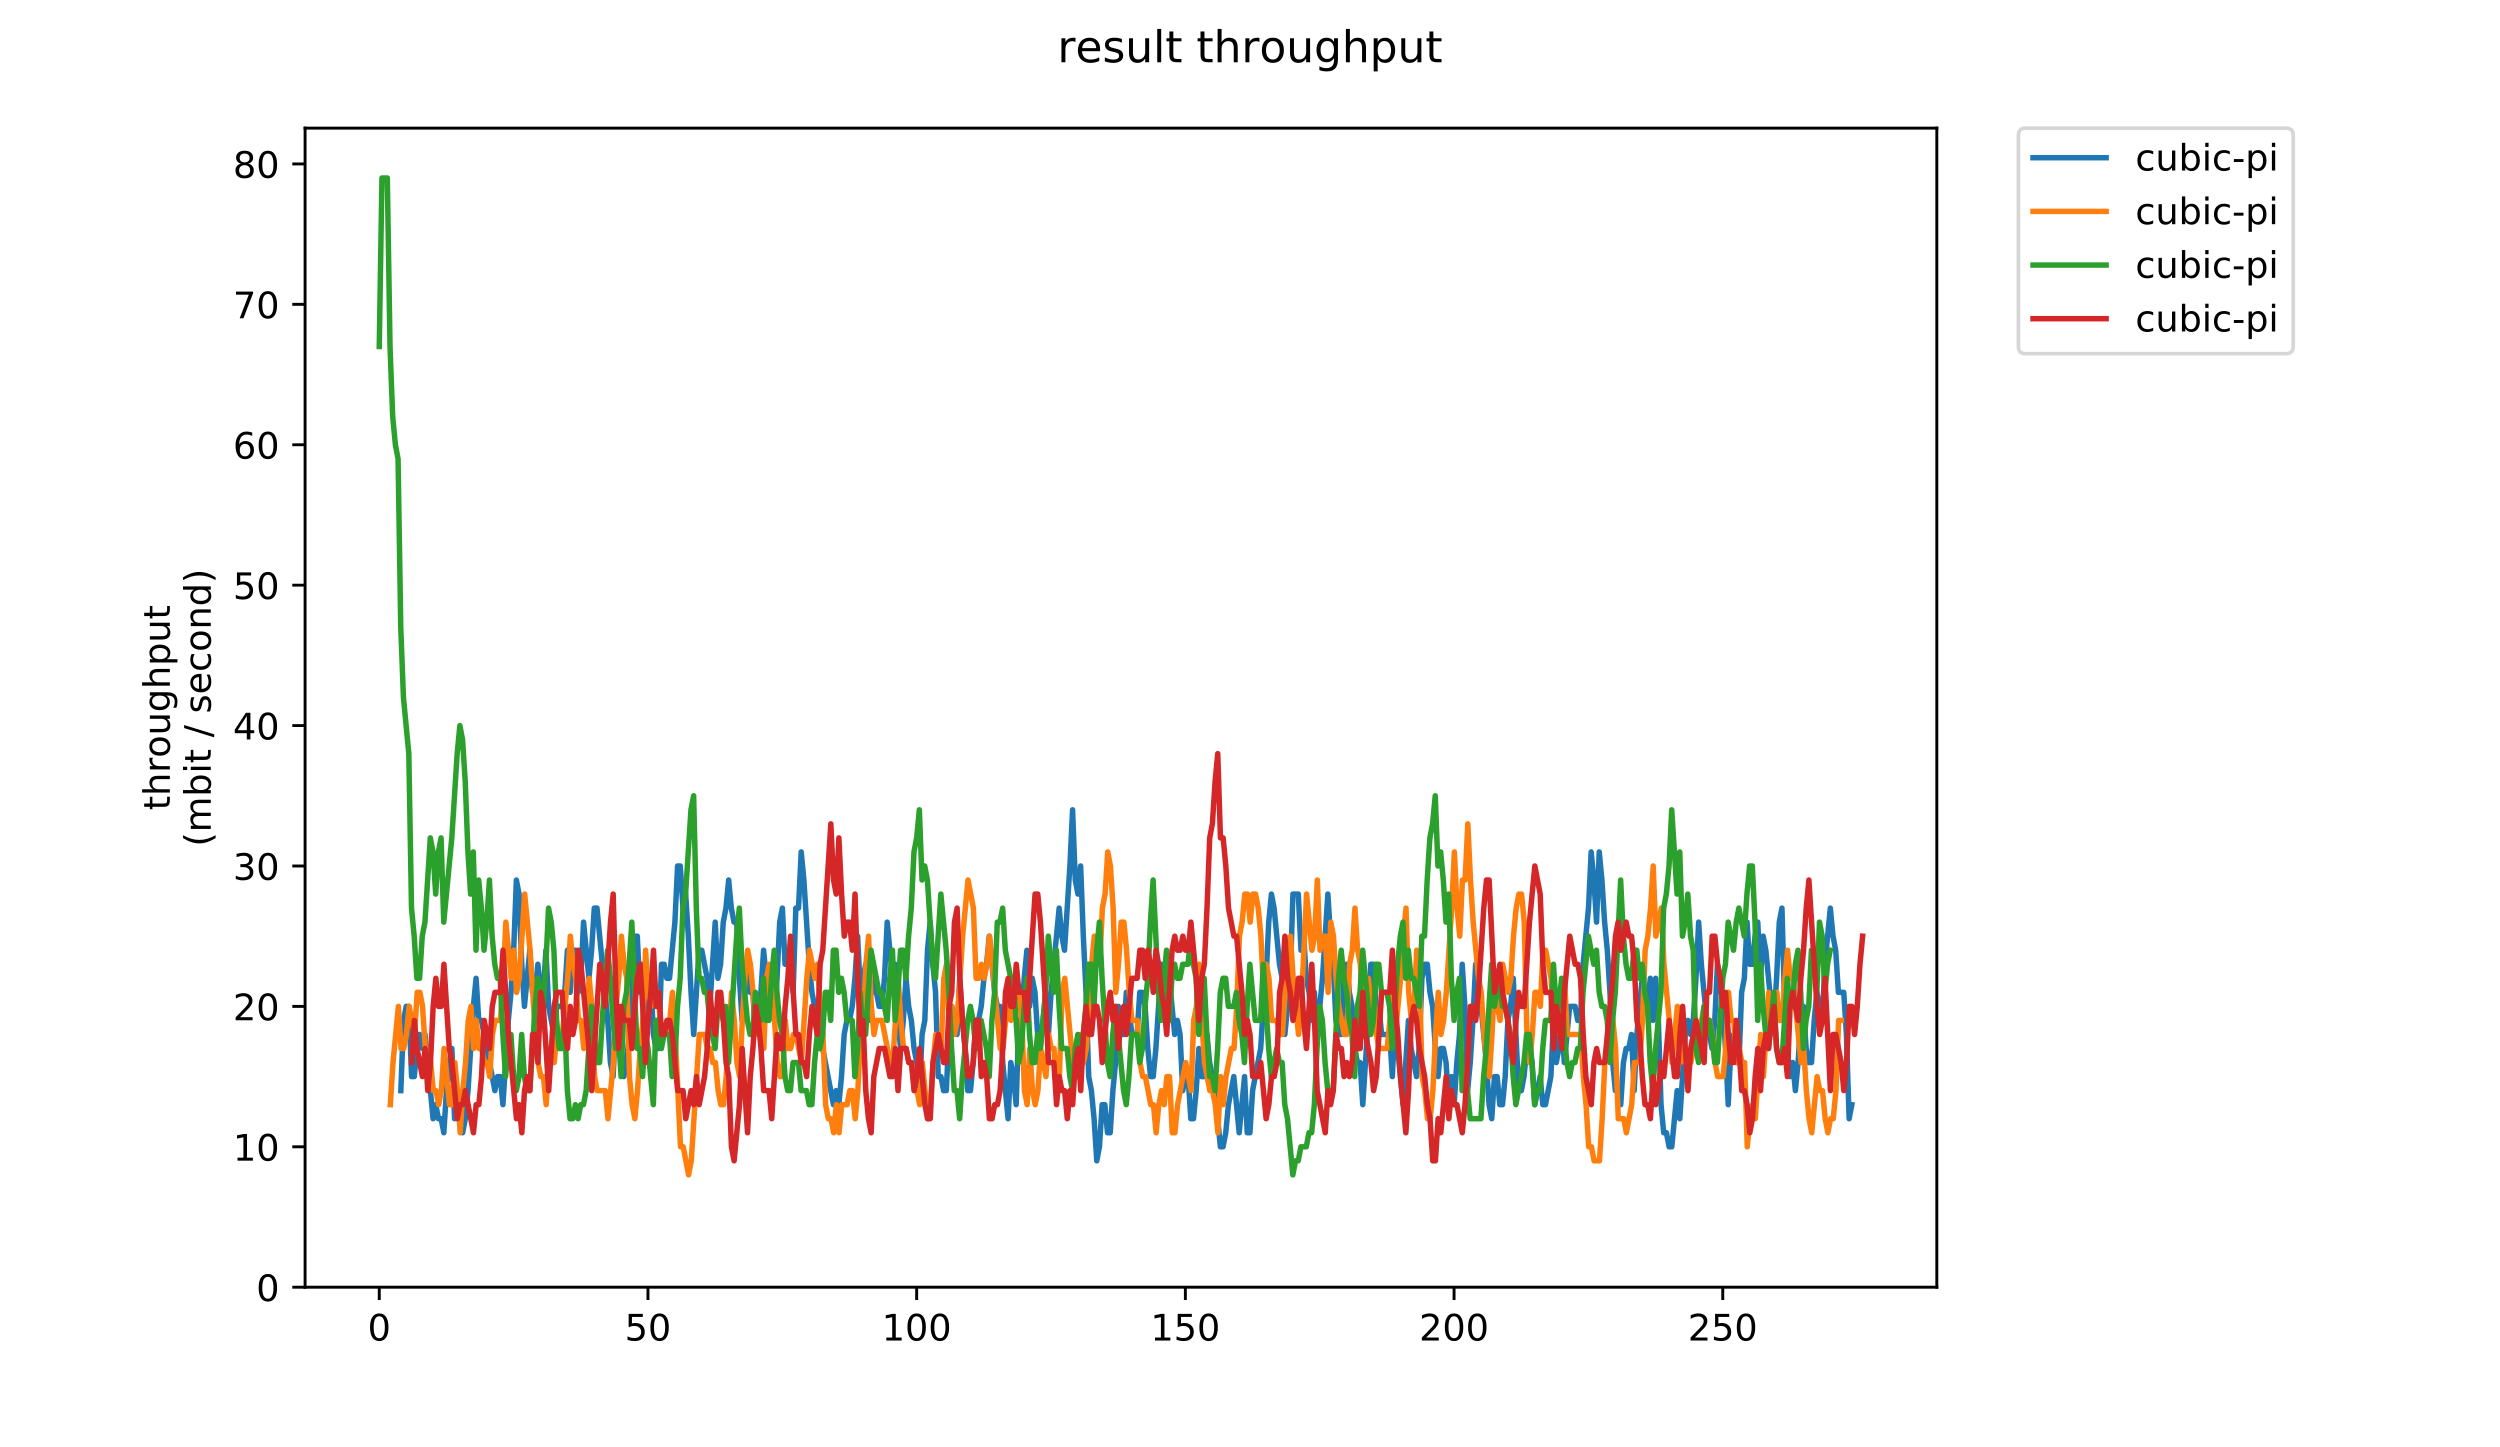 <?xml version="1.0" encoding="utf-8" standalone="no"?>
<!DOCTYPE svg PUBLIC "-//W3C//DTD SVG 1.1//EN"
  "http://www.w3.org/Graphics/SVG/1.1/DTD/svg11.dtd">
<!-- Created with matplotlib (https://matplotlib.org/) -->
<svg height="396pt" version="1.1" viewBox="0 0 684 396" width="684pt" xmlns="http://www.w3.org/2000/svg" xmlns:xlink="http://www.w3.org/1999/xlink">
 <defs>
  <style type="text/css">
*{stroke-linecap:butt;stroke-linejoin:round;}
  </style>
 </defs>
 <g id="figure_1">
  <g id="patch_1">
   <path d="M 0 396 
L 684 396 
L 684 0 
L 0 0 
z
" style="fill:#ffffff;"/>
  </g>
  <g id="axes_1">
   <g id="patch_2">
    <path d="M 83.472 352.174 
L 529.913 352.174 
L 529.913 35.062 
L 83.472 35.062 
z
" style="fill:#ffffff;"/>
   </g>
   <g id="matplotlib.axis_1">
    <g id="xtick_1">
     <g id="line2d_1">
      <defs>
       <path d="M 0 0 
L 0 3.5 
" id="m150540567f" style="stroke:#000000;stroke-width:0.8;"/>
      </defs>
      <g>
       <use style="stroke:#000000;stroke-width:0.8;" x="103.765" xlink:href="#m150540567f" y="352.174"/>
      </g>
     </g>
     <g id="text_1">
      <!-- 0 -->
      <defs>
       <path d="M 31.781 66.406 
Q 24.172 66.406 20.328 58.906 
Q 16.5 51.422 16.5 36.375 
Q 16.5 21.391 20.328 13.891 
Q 24.172 6.391 31.781 6.391 
Q 39.453 6.391 43.281 13.891 
Q 47.125 21.391 47.125 36.375 
Q 47.125 51.422 43.281 58.906 
Q 39.453 66.406 31.781 66.406 
z
M 31.781 74.219 
Q 44.047 74.219 50.516 64.516 
Q 56.984 54.828 56.984 36.375 
Q 56.984 17.969 50.516 8.266 
Q 44.047 -1.422 31.781 -1.422 
Q 19.531 -1.422 13.062 8.266 
Q 6.594 17.969 6.594 36.375 
Q 6.594 54.828 13.062 64.516 
Q 19.531 74.219 31.781 74.219 
z
" id="DejaVuSans-48"/>
      </defs>
      <g transform="translate(100.584 366.773)scale(0.1 -0.1)">
       <use xlink:href="#DejaVuSans-48"/>
      </g>
     </g>
    </g>
    <g id="xtick_2">
     <g id="line2d_2">
      <g>
       <use style="stroke:#000000;stroke-width:0.8;" x="177.282" xlink:href="#m150540567f" y="352.174"/>
      </g>
     </g>
     <g id="text_2">
      <!-- 50 -->
      <defs>
       <path d="M 10.797 72.906 
L 49.516 72.906 
L 49.516 64.594 
L 19.828 64.594 
L 19.828 46.734 
Q 21.969 47.469 24.109 47.828 
Q 26.266 48.188 28.422 48.188 
Q 40.625 48.188 47.75 41.5 
Q 54.891 34.812 54.891 23.391 
Q 54.891 11.625 47.562 5.094 
Q 40.234 -1.422 26.906 -1.422 
Q 22.312 -1.422 17.547 -0.641 
Q 12.797 0.141 7.719 1.703 
L 7.719 11.625 
Q 12.109 9.234 16.797 8.062 
Q 21.484 6.891 26.703 6.891 
Q 35.156 6.891 40.078 11.328 
Q 45.016 15.766 45.016 23.391 
Q 45.016 31 40.078 35.438 
Q 35.156 39.891 26.703 39.891 
Q 22.75 39.891 18.812 39.016 
Q 14.891 38.141 10.797 36.281 
z
" id="DejaVuSans-53"/>
      </defs>
      <g transform="translate(170.919 366.773)scale(0.1 -0.1)">
       <use xlink:href="#DejaVuSans-53"/>
       <use x="63.623" xlink:href="#DejaVuSans-48"/>
      </g>
     </g>
    </g>
    <g id="xtick_3">
     <g id="line2d_3">
      <g>
       <use style="stroke:#000000;stroke-width:0.8;" x="250.798" xlink:href="#m150540567f" y="352.174"/>
      </g>
     </g>
     <g id="text_3">
      <!-- 100 -->
      <defs>
       <path d="M 12.406 8.297 
L 28.516 8.297 
L 28.516 63.922 
L 10.984 60.406 
L 10.984 69.391 
L 28.422 72.906 
L 38.281 72.906 
L 38.281 8.297 
L 54.391 8.297 
L 54.391 0 
L 12.406 0 
z
" id="DejaVuSans-49"/>
      </defs>
      <g transform="translate(241.254 366.773)scale(0.1 -0.1)">
       <use xlink:href="#DejaVuSans-49"/>
       <use x="63.623" xlink:href="#DejaVuSans-48"/>
       <use x="127.246" xlink:href="#DejaVuSans-48"/>
      </g>
     </g>
    </g>
    <g id="xtick_4">
     <g id="line2d_4">
      <g>
       <use style="stroke:#000000;stroke-width:0.8;" x="324.315" xlink:href="#m150540567f" y="352.174"/>
      </g>
     </g>
     <g id="text_4">
      <!-- 150 -->
      <g transform="translate(314.771 366.773)scale(0.1 -0.1)">
       <use xlink:href="#DejaVuSans-49"/>
       <use x="63.623" xlink:href="#DejaVuSans-53"/>
       <use x="127.246" xlink:href="#DejaVuSans-48"/>
      </g>
     </g>
    </g>
    <g id="xtick_5">
     <g id="line2d_5">
      <g>
       <use style="stroke:#000000;stroke-width:0.8;" x="397.831" xlink:href="#m150540567f" y="352.174"/>
      </g>
     </g>
     <g id="text_5">
      <!-- 200 -->
      <defs>
       <path d="M 19.188 8.297 
L 53.609 8.297 
L 53.609 0 
L 7.328 0 
L 7.328 8.297 
Q 12.938 14.109 22.625 23.891 
Q 32.328 33.688 34.812 36.531 
Q 39.547 41.844 41.422 45.531 
Q 43.312 49.219 43.312 52.781 
Q 43.312 58.594 39.234 62.25 
Q 35.156 65.922 28.609 65.922 
Q 23.969 65.922 18.812 64.312 
Q 13.672 62.703 7.812 59.422 
L 7.812 69.391 
Q 13.766 71.781 18.938 73 
Q 24.125 74.219 28.422 74.219 
Q 39.75 74.219 46.484 68.547 
Q 53.219 62.891 53.219 53.422 
Q 53.219 48.922 51.531 44.891 
Q 49.859 40.875 45.406 35.406 
Q 44.188 33.984 37.641 27.219 
Q 31.109 20.453 19.188 8.297 
z
" id="DejaVuSans-50"/>
      </defs>
      <g transform="translate(388.287 366.773)scale(0.1 -0.1)">
       <use xlink:href="#DejaVuSans-50"/>
       <use x="63.623" xlink:href="#DejaVuSans-48"/>
       <use x="127.246" xlink:href="#DejaVuSans-48"/>
      </g>
     </g>
    </g>
    <g id="xtick_6">
     <g id="line2d_6">
      <g>
       <use style="stroke:#000000;stroke-width:0.8;" x="471.348" xlink:href="#m150540567f" y="352.174"/>
      </g>
     </g>
     <g id="text_6">
      <!-- 250 -->
      <g transform="translate(461.804 366.773)scale(0.1 -0.1)">
       <use xlink:href="#DejaVuSans-50"/>
       <use x="63.623" xlink:href="#DejaVuSans-53"/>
       <use x="127.246" xlink:href="#DejaVuSans-48"/>
      </g>
     </g>
    </g>
   </g>
   <g id="matplotlib.axis_2">
    <g id="ytick_1">
     <g id="line2d_7">
      <defs>
       <path d="M 0 0 
L -3.5 0 
" id="m6a3c7c322e" style="stroke:#000000;stroke-width:0.8;"/>
      </defs>
      <g>
       <use style="stroke:#000000;stroke-width:0.8;" x="83.472" xlink:href="#m6a3c7c322e" y="352.174"/>
      </g>
     </g>
     <g id="text_7">
      <!-- 0 -->
      <g transform="translate(70.11 355.973)scale(0.1 -0.1)">
       <use xlink:href="#DejaVuSans-48"/>
      </g>
     </g>
    </g>
    <g id="ytick_2">
     <g id="line2d_8">
      <g>
       <use style="stroke:#000000;stroke-width:0.8;" x="83.472" xlink:href="#m6a3c7c322e" y="313.76"/>
      </g>
     </g>
     <g id="text_8">
      <!-- 10 -->
      <g transform="translate(63.747 317.559)scale(0.1 -0.1)">
       <use xlink:href="#DejaVuSans-49"/>
       <use x="63.623" xlink:href="#DejaVuSans-48"/>
      </g>
     </g>
    </g>
    <g id="ytick_3">
     <g id="line2d_9">
      <g>
       <use style="stroke:#000000;stroke-width:0.8;" x="83.472" xlink:href="#m6a3c7c322e" y="275.345"/>
      </g>
     </g>
     <g id="text_9">
      <!-- 20 -->
      <g transform="translate(63.747 279.144)scale(0.1 -0.1)">
       <use xlink:href="#DejaVuSans-50"/>
       <use x="63.623" xlink:href="#DejaVuSans-48"/>
      </g>
     </g>
    </g>
    <g id="ytick_4">
     <g id="line2d_10">
      <g>
       <use style="stroke:#000000;stroke-width:0.8;" x="83.472" xlink:href="#m6a3c7c322e" y="236.931"/>
      </g>
     </g>
     <g id="text_10">
      <!-- 30 -->
      <defs>
       <path d="M 40.578 39.312 
Q 47.656 37.797 51.625 33 
Q 55.609 28.219 55.609 21.188 
Q 55.609 10.406 48.188 4.484 
Q 40.766 -1.422 27.094 -1.422 
Q 22.516 -1.422 17.656 -0.516 
Q 12.797 0.391 7.625 2.203 
L 7.625 11.719 
Q 11.719 9.328 16.594 8.109 
Q 21.484 6.891 26.812 6.891 
Q 36.078 6.891 40.938 10.547 
Q 45.797 14.203 45.797 21.188 
Q 45.797 27.641 41.281 31.266 
Q 36.766 34.906 28.719 34.906 
L 20.219 34.906 
L 20.219 43.016 
L 29.109 43.016 
Q 36.375 43.016 40.234 45.922 
Q 44.094 48.828 44.094 54.297 
Q 44.094 59.906 40.109 62.906 
Q 36.141 65.922 28.719 65.922 
Q 24.656 65.922 20.016 65.031 
Q 15.375 64.156 9.812 62.312 
L 9.812 71.094 
Q 15.438 72.656 20.344 73.438 
Q 25.25 74.219 29.594 74.219 
Q 40.828 74.219 47.359 69.109 
Q 53.906 64.016 53.906 55.328 
Q 53.906 49.266 50.438 45.094 
Q 46.969 40.922 40.578 39.312 
z
" id="DejaVuSans-51"/>
      </defs>
      <g transform="translate(63.747 240.73)scale(0.1 -0.1)">
       <use xlink:href="#DejaVuSans-51"/>
       <use x="63.623" xlink:href="#DejaVuSans-48"/>
      </g>
     </g>
    </g>
    <g id="ytick_5">
     <g id="line2d_11">
      <g>
       <use style="stroke:#000000;stroke-width:0.8;" x="83.472" xlink:href="#m6a3c7c322e" y="198.516"/>
      </g>
     </g>
     <g id="text_11">
      <!-- 40 -->
      <defs>
       <path d="M 37.797 64.312 
L 12.891 25.391 
L 37.797 25.391 
z
M 35.203 72.906 
L 47.609 72.906 
L 47.609 25.391 
L 58.016 25.391 
L 58.016 17.188 
L 47.609 17.188 
L 47.609 0 
L 37.797 0 
L 37.797 17.188 
L 4.891 17.188 
L 4.891 26.703 
z
" id="DejaVuSans-52"/>
      </defs>
      <g transform="translate(63.747 202.315)scale(0.1 -0.1)">
       <use xlink:href="#DejaVuSans-52"/>
       <use x="63.623" xlink:href="#DejaVuSans-48"/>
      </g>
     </g>
    </g>
    <g id="ytick_6">
     <g id="line2d_12">
      <g>
       <use style="stroke:#000000;stroke-width:0.8;" x="83.472" xlink:href="#m6a3c7c322e" y="160.102"/>
      </g>
     </g>
     <g id="text_12">
      <!-- 50 -->
      <g transform="translate(63.747 163.901)scale(0.1 -0.1)">
       <use xlink:href="#DejaVuSans-53"/>
       <use x="63.623" xlink:href="#DejaVuSans-48"/>
      </g>
     </g>
    </g>
    <g id="ytick_7">
     <g id="line2d_13">
      <g>
       <use style="stroke:#000000;stroke-width:0.8;" x="83.472" xlink:href="#m6a3c7c322e" y="121.687"/>
      </g>
     </g>
     <g id="text_13">
      <!-- 60 -->
      <defs>
       <path d="M 33.016 40.375 
Q 26.375 40.375 22.484 35.828 
Q 18.609 31.297 18.609 23.391 
Q 18.609 15.531 22.484 10.953 
Q 26.375 6.391 33.016 6.391 
Q 39.656 6.391 43.531 10.953 
Q 47.406 15.531 47.406 23.391 
Q 47.406 31.297 43.531 35.828 
Q 39.656 40.375 33.016 40.375 
z
M 52.594 71.297 
L 52.594 62.312 
Q 48.875 64.062 45.094 64.984 
Q 41.312 65.922 37.594 65.922 
Q 27.828 65.922 22.672 59.328 
Q 17.531 52.734 16.797 39.406 
Q 19.672 43.656 24.016 45.922 
Q 28.375 48.188 33.594 48.188 
Q 44.578 48.188 50.953 41.516 
Q 57.328 34.859 57.328 23.391 
Q 57.328 12.156 50.688 5.359 
Q 44.047 -1.422 33.016 -1.422 
Q 20.359 -1.422 13.672 8.266 
Q 6.984 17.969 6.984 36.375 
Q 6.984 53.656 15.188 63.938 
Q 23.391 74.219 37.203 74.219 
Q 40.922 74.219 44.703 73.484 
Q 48.484 72.75 52.594 71.297 
z
" id="DejaVuSans-54"/>
      </defs>
      <g transform="translate(63.747 125.486)scale(0.1 -0.1)">
       <use xlink:href="#DejaVuSans-54"/>
       <use x="63.623" xlink:href="#DejaVuSans-48"/>
      </g>
     </g>
    </g>
    <g id="ytick_8">
     <g id="line2d_14">
      <g>
       <use style="stroke:#000000;stroke-width:0.8;" x="83.472" xlink:href="#m6a3c7c322e" y="83.273"/>
      </g>
     </g>
     <g id="text_14">
      <!-- 70 -->
      <defs>
       <path d="M 8.203 72.906 
L 55.078 72.906 
L 55.078 68.703 
L 28.609 0 
L 18.312 0 
L 43.219 64.594 
L 8.203 64.594 
z
" id="DejaVuSans-55"/>
      </defs>
      <g transform="translate(63.747 87.072)scale(0.1 -0.1)">
       <use xlink:href="#DejaVuSans-55"/>
       <use x="63.623" xlink:href="#DejaVuSans-48"/>
      </g>
     </g>
    </g>
    <g id="ytick_9">
     <g id="line2d_15">
      <g>
       <use style="stroke:#000000;stroke-width:0.8;" x="83.472" xlink:href="#m6a3c7c322e" y="44.858"/>
      </g>
     </g>
     <g id="text_15">
      <!-- 80 -->
      <defs>
       <path d="M 31.781 34.625 
Q 24.75 34.625 20.719 30.859 
Q 16.703 27.094 16.703 20.516 
Q 16.703 13.922 20.719 10.156 
Q 24.75 6.391 31.781 6.391 
Q 38.812 6.391 42.859 10.172 
Q 46.922 13.969 46.922 20.516 
Q 46.922 27.094 42.891 30.859 
Q 38.875 34.625 31.781 34.625 
z
M 21.922 38.812 
Q 15.578 40.375 12.031 44.719 
Q 8.5 49.078 8.5 55.328 
Q 8.5 64.062 14.719 69.141 
Q 20.953 74.219 31.781 74.219 
Q 42.672 74.219 48.875 69.141 
Q 55.078 64.062 55.078 55.328 
Q 55.078 49.078 51.531 44.719 
Q 48 40.375 41.703 38.812 
Q 48.828 37.156 52.797 32.312 
Q 56.781 27.484 56.781 20.516 
Q 56.781 9.906 50.312 4.234 
Q 43.844 -1.422 31.781 -1.422 
Q 19.734 -1.422 13.25 4.234 
Q 6.781 9.906 6.781 20.516 
Q 6.781 27.484 10.781 32.312 
Q 14.797 37.156 21.922 38.812 
z
M 18.312 54.391 
Q 18.312 48.734 21.844 45.562 
Q 25.391 42.391 31.781 42.391 
Q 38.141 42.391 41.719 45.562 
Q 45.312 48.734 45.312 54.391 
Q 45.312 60.062 41.719 63.234 
Q 38.141 66.406 31.781 66.406 
Q 25.391 66.406 21.844 63.234 
Q 18.312 60.062 18.312 54.391 
z
" id="DejaVuSans-56"/>
      </defs>
      <g transform="translate(63.747 48.657)scale(0.1 -0.1)">
       <use xlink:href="#DejaVuSans-56"/>
       <use x="63.623" xlink:href="#DejaVuSans-48"/>
      </g>
     </g>
    </g>
    <g id="text_16">
     <!-- throughput -->
     <defs>
      <path d="M 18.312 70.219 
L 18.312 54.688 
L 36.812 54.688 
L 36.812 47.703 
L 18.312 47.703 
L 18.312 18.016 
Q 18.312 11.328 20.141 9.422 
Q 21.969 7.516 27.594 7.516 
L 36.812 7.516 
L 36.812 0 
L 27.594 0 
Q 17.188 0 13.234 3.875 
Q 9.281 7.766 9.281 18.016 
L 9.281 47.703 
L 2.688 47.703 
L 2.688 54.688 
L 9.281 54.688 
L 9.281 70.219 
z
" id="DejaVuSans-116"/>
      <path d="M 54.891 33.016 
L 54.891 0 
L 45.906 0 
L 45.906 32.719 
Q 45.906 40.484 42.875 44.328 
Q 39.844 48.188 33.797 48.188 
Q 26.516 48.188 22.312 43.547 
Q 18.109 38.922 18.109 30.906 
L 18.109 0 
L 9.078 0 
L 9.078 75.984 
L 18.109 75.984 
L 18.109 46.188 
Q 21.344 51.125 25.703 53.562 
Q 30.078 56 35.797 56 
Q 45.219 56 50.047 50.172 
Q 54.891 44.344 54.891 33.016 
z
" id="DejaVuSans-104"/>
      <path d="M 41.109 46.297 
Q 39.594 47.172 37.812 47.578 
Q 36.031 48 33.891 48 
Q 26.266 48 22.188 43.047 
Q 18.109 38.094 18.109 28.812 
L 18.109 0 
L 9.078 0 
L 9.078 54.688 
L 18.109 54.688 
L 18.109 46.188 
Q 20.953 51.172 25.484 53.578 
Q 30.031 56 36.531 56 
Q 37.453 56 38.578 55.875 
Q 39.703 55.766 41.062 55.516 
z
" id="DejaVuSans-114"/>
      <path d="M 30.609 48.391 
Q 23.391 48.391 19.188 42.75 
Q 14.984 37.109 14.984 27.297 
Q 14.984 17.484 19.156 11.844 
Q 23.344 6.203 30.609 6.203 
Q 37.797 6.203 41.984 11.859 
Q 46.188 17.531 46.188 27.297 
Q 46.188 37.016 41.984 42.703 
Q 37.797 48.391 30.609 48.391 
z
M 30.609 56 
Q 42.328 56 49.016 48.375 
Q 55.719 40.766 55.719 27.297 
Q 55.719 13.875 49.016 6.219 
Q 42.328 -1.422 30.609 -1.422 
Q 18.844 -1.422 12.172 6.219 
Q 5.516 13.875 5.516 27.297 
Q 5.516 40.766 12.172 48.375 
Q 18.844 56 30.609 56 
z
" id="DejaVuSans-111"/>
      <path d="M 8.5 21.578 
L 8.5 54.688 
L 17.484 54.688 
L 17.484 21.922 
Q 17.484 14.156 20.5 10.266 
Q 23.531 6.391 29.594 6.391 
Q 36.859 6.391 41.078 11.031 
Q 45.312 15.672 45.312 23.688 
L 45.312 54.688 
L 54.297 54.688 
L 54.297 0 
L 45.312 0 
L 45.312 8.406 
Q 42.047 3.422 37.719 1 
Q 33.406 -1.422 27.688 -1.422 
Q 18.266 -1.422 13.375 4.438 
Q 8.5 10.297 8.5 21.578 
z
M 31.109 56 
z
" id="DejaVuSans-117"/>
      <path d="M 45.406 27.984 
Q 45.406 37.75 41.375 43.109 
Q 37.359 48.484 30.078 48.484 
Q 22.859 48.484 18.828 43.109 
Q 14.797 37.75 14.797 27.984 
Q 14.797 18.266 18.828 12.891 
Q 22.859 7.516 30.078 7.516 
Q 37.359 7.516 41.375 12.891 
Q 45.406 18.266 45.406 27.984 
z
M 54.391 6.781 
Q 54.391 -7.172 48.188 -13.984 
Q 42 -20.797 29.203 -20.797 
Q 24.469 -20.797 20.266 -20.094 
Q 16.062 -19.391 12.109 -17.922 
L 12.109 -9.188 
Q 16.062 -11.328 19.922 -12.344 
Q 23.781 -13.375 27.781 -13.375 
Q 36.625 -13.375 41.016 -8.766 
Q 45.406 -4.156 45.406 5.172 
L 45.406 9.625 
Q 42.625 4.781 38.281 2.391 
Q 33.938 0 27.875 0 
Q 17.828 0 11.672 7.656 
Q 5.516 15.328 5.516 27.984 
Q 5.516 40.672 11.672 48.328 
Q 17.828 56 27.875 56 
Q 33.938 56 38.281 53.609 
Q 42.625 51.219 45.406 46.391 
L 45.406 54.688 
L 54.391 54.688 
z
" id="DejaVuSans-103"/>
      <path d="M 18.109 8.203 
L 18.109 -20.797 
L 9.078 -20.797 
L 9.078 54.688 
L 18.109 54.688 
L 18.109 46.391 
Q 20.953 51.266 25.266 53.625 
Q 29.594 56 35.594 56 
Q 45.562 56 51.781 48.094 
Q 58.016 40.188 58.016 27.297 
Q 58.016 14.406 51.781 6.484 
Q 45.562 -1.422 35.594 -1.422 
Q 29.594 -1.422 25.266 0.953 
Q 20.953 3.328 18.109 8.203 
z
M 48.688 27.297 
Q 48.688 37.203 44.609 42.844 
Q 40.531 48.484 33.406 48.484 
Q 26.266 48.484 22.188 42.844 
Q 18.109 37.203 18.109 27.297 
Q 18.109 17.391 22.188 11.75 
Q 26.266 6.109 33.406 6.109 
Q 40.531 6.109 44.609 11.75 
Q 48.688 17.391 48.688 27.297 
z
" id="DejaVuSans-112"/>
     </defs>
     <g transform="translate(46.47 221.675)rotate(-90)scale(0.1 -0.1)">
      <use xlink:href="#DejaVuSans-116"/>
      <use x="39.209" xlink:href="#DejaVuSans-104"/>
      <use x="102.588" xlink:href="#DejaVuSans-114"/>
      <use x="143.67" xlink:href="#DejaVuSans-111"/>
      <use x="204.852" xlink:href="#DejaVuSans-117"/>
      <use x="268.23" xlink:href="#DejaVuSans-103"/>
      <use x="331.707" xlink:href="#DejaVuSans-104"/>
      <use x="395.086" xlink:href="#DejaVuSans-112"/>
      <use x="458.562" xlink:href="#DejaVuSans-117"/>
      <use x="521.941" xlink:href="#DejaVuSans-116"/>
     </g>
     <!-- (mbit / second) -->
     <defs>
      <path d="M 31 75.875 
Q 24.469 64.656 21.281 53.656 
Q 18.109 42.672 18.109 31.391 
Q 18.109 20.125 21.312 9.062 
Q 24.516 -2 31 -13.188 
L 23.188 -13.188 
Q 15.875 -1.703 12.234 9.375 
Q 8.594 20.453 8.594 31.391 
Q 8.594 42.281 12.203 53.312 
Q 15.828 64.359 23.188 75.875 
z
" id="DejaVuSans-40"/>
      <path d="M 52 44.188 
Q 55.375 50.25 60.062 53.125 
Q 64.75 56 71.094 56 
Q 79.641 56 84.281 50.016 
Q 88.922 44.047 88.922 33.016 
L 88.922 0 
L 79.891 0 
L 79.891 32.719 
Q 79.891 40.578 77.094 44.375 
Q 74.312 48.188 68.609 48.188 
Q 61.625 48.188 57.562 43.547 
Q 53.516 38.922 53.516 30.906 
L 53.516 0 
L 44.484 0 
L 44.484 32.719 
Q 44.484 40.625 41.703 44.406 
Q 38.922 48.188 33.109 48.188 
Q 26.219 48.188 22.156 43.531 
Q 18.109 38.875 18.109 30.906 
L 18.109 0 
L 9.078 0 
L 9.078 54.688 
L 18.109 54.688 
L 18.109 46.188 
Q 21.188 51.219 25.484 53.609 
Q 29.781 56 35.688 56 
Q 41.656 56 45.828 52.969 
Q 50 49.953 52 44.188 
z
" id="DejaVuSans-109"/>
      <path d="M 48.688 27.297 
Q 48.688 37.203 44.609 42.844 
Q 40.531 48.484 33.406 48.484 
Q 26.266 48.484 22.188 42.844 
Q 18.109 37.203 18.109 27.297 
Q 18.109 17.391 22.188 11.75 
Q 26.266 6.109 33.406 6.109 
Q 40.531 6.109 44.609 11.75 
Q 48.688 17.391 48.688 27.297 
z
M 18.109 46.391 
Q 20.953 51.266 25.266 53.625 
Q 29.594 56 35.594 56 
Q 45.562 56 51.781 48.094 
Q 58.016 40.188 58.016 27.297 
Q 58.016 14.406 51.781 6.484 
Q 45.562 -1.422 35.594 -1.422 
Q 29.594 -1.422 25.266 0.953 
Q 20.953 3.328 18.109 8.203 
L 18.109 0 
L 9.078 0 
L 9.078 75.984 
L 18.109 75.984 
z
" id="DejaVuSans-98"/>
      <path d="M 9.422 54.688 
L 18.406 54.688 
L 18.406 0 
L 9.422 0 
z
M 9.422 75.984 
L 18.406 75.984 
L 18.406 64.594 
L 9.422 64.594 
z
" id="DejaVuSans-105"/>
      <path id="DejaVuSans-32"/>
      <path d="M 25.391 72.906 
L 33.688 72.906 
L 8.297 -9.281 
L 0 -9.281 
z
" id="DejaVuSans-47"/>
      <path d="M 44.281 53.078 
L 44.281 44.578 
Q 40.484 46.531 36.375 47.5 
Q 32.281 48.484 27.875 48.484 
Q 21.188 48.484 17.844 46.438 
Q 14.5 44.391 14.5 40.281 
Q 14.5 37.156 16.891 35.375 
Q 19.281 33.594 26.516 31.984 
L 29.594 31.297 
Q 39.156 29.25 43.188 25.516 
Q 47.219 21.781 47.219 15.094 
Q 47.219 7.469 41.188 3.016 
Q 35.156 -1.422 24.609 -1.422 
Q 20.219 -1.422 15.453 -0.562 
Q 10.688 0.297 5.422 2 
L 5.422 11.281 
Q 10.406 8.688 15.234 7.391 
Q 20.062 6.109 24.812 6.109 
Q 31.156 6.109 34.562 8.281 
Q 37.984 10.453 37.984 14.406 
Q 37.984 18.062 35.516 20.016 
Q 33.062 21.969 24.703 23.781 
L 21.578 24.516 
Q 13.234 26.266 9.516 29.906 
Q 5.812 33.547 5.812 39.891 
Q 5.812 47.609 11.281 51.797 
Q 16.75 56 26.812 56 
Q 31.781 56 36.172 55.266 
Q 40.578 54.547 44.281 53.078 
z
" id="DejaVuSans-115"/>
      <path d="M 56.203 29.594 
L 56.203 25.203 
L 14.891 25.203 
Q 15.484 15.922 20.484 11.062 
Q 25.484 6.203 34.422 6.203 
Q 39.594 6.203 44.453 7.469 
Q 49.312 8.734 54.109 11.281 
L 54.109 2.781 
Q 49.266 0.734 44.188 -0.344 
Q 39.109 -1.422 33.891 -1.422 
Q 20.797 -1.422 13.156 6.188 
Q 5.516 13.812 5.516 26.812 
Q 5.516 40.234 12.766 48.109 
Q 20.016 56 32.328 56 
Q 43.359 56 49.781 48.891 
Q 56.203 41.797 56.203 29.594 
z
M 47.219 32.234 
Q 47.125 39.594 43.094 43.984 
Q 39.062 48.391 32.422 48.391 
Q 24.906 48.391 20.391 44.141 
Q 15.875 39.891 15.188 32.172 
z
" id="DejaVuSans-101"/>
      <path d="M 48.781 52.594 
L 48.781 44.188 
Q 44.969 46.297 41.141 47.344 
Q 37.312 48.391 33.406 48.391 
Q 24.656 48.391 19.812 42.844 
Q 14.984 37.312 14.984 27.297 
Q 14.984 17.281 19.812 11.734 
Q 24.656 6.203 33.406 6.203 
Q 37.312 6.203 41.141 7.25 
Q 44.969 8.297 48.781 10.406 
L 48.781 2.094 
Q 45.016 0.344 40.984 -0.531 
Q 36.969 -1.422 32.422 -1.422 
Q 20.062 -1.422 12.781 6.344 
Q 5.516 14.109 5.516 27.297 
Q 5.516 40.672 12.859 48.328 
Q 20.219 56 33.016 56 
Q 37.156 56 41.109 55.141 
Q 45.062 54.297 48.781 52.594 
z
" id="DejaVuSans-99"/>
      <path d="M 54.891 33.016 
L 54.891 0 
L 45.906 0 
L 45.906 32.719 
Q 45.906 40.484 42.875 44.328 
Q 39.844 48.188 33.797 48.188 
Q 26.516 48.188 22.312 43.547 
Q 18.109 38.922 18.109 30.906 
L 18.109 0 
L 9.078 0 
L 9.078 54.688 
L 18.109 54.688 
L 18.109 46.188 
Q 21.344 51.125 25.703 53.562 
Q 30.078 56 35.797 56 
Q 45.219 56 50.047 50.172 
Q 54.891 44.344 54.891 33.016 
z
" id="DejaVuSans-110"/>
      <path d="M 45.406 46.391 
L 45.406 75.984 
L 54.391 75.984 
L 54.391 0 
L 45.406 0 
L 45.406 8.203 
Q 42.578 3.328 38.25 0.953 
Q 33.938 -1.422 27.875 -1.422 
Q 17.969 -1.422 11.734 6.484 
Q 5.516 14.406 5.516 27.297 
Q 5.516 40.188 11.734 48.094 
Q 17.969 56 27.875 56 
Q 33.938 56 38.25 53.625 
Q 42.578 51.266 45.406 46.391 
z
M 14.797 27.297 
Q 14.797 17.391 18.875 11.75 
Q 22.953 6.109 30.078 6.109 
Q 37.203 6.109 41.297 11.75 
Q 45.406 17.391 45.406 27.297 
Q 45.406 37.203 41.297 42.844 
Q 37.203 48.484 30.078 48.484 
Q 22.953 48.484 18.875 42.844 
Q 14.797 37.203 14.797 27.297 
z
" id="DejaVuSans-100"/>
      <path d="M 8.016 75.875 
L 15.828 75.875 
Q 23.141 64.359 26.781 53.312 
Q 30.422 42.281 30.422 31.391 
Q 30.422 20.453 26.781 9.375 
Q 23.141 -1.703 15.828 -13.188 
L 8.016 -13.188 
Q 14.5 -2 17.703 9.062 
Q 20.906 20.125 20.906 31.391 
Q 20.906 42.672 17.703 53.656 
Q 14.5 64.656 8.016 75.875 
z
" id="DejaVuSans-41"/>
     </defs>
     <g transform="translate(57.668 231.609)rotate(-90)scale(0.1 -0.1)">
      <use xlink:href="#DejaVuSans-40"/>
      <use x="39.014" xlink:href="#DejaVuSans-109"/>
      <use x="136.426" xlink:href="#DejaVuSans-98"/>
      <use x="199.902" xlink:href="#DejaVuSans-105"/>
      <use x="227.686" xlink:href="#DejaVuSans-116"/>
      <use x="266.895" xlink:href="#DejaVuSans-32"/>
      <use x="298.682" xlink:href="#DejaVuSans-47"/>
      <use x="332.373" xlink:href="#DejaVuSans-32"/>
      <use x="364.16" xlink:href="#DejaVuSans-115"/>
      <use x="416.26" xlink:href="#DejaVuSans-101"/>
      <use x="477.783" xlink:href="#DejaVuSans-99"/>
      <use x="532.764" xlink:href="#DejaVuSans-111"/>
      <use x="593.945" xlink:href="#DejaVuSans-110"/>
      <use x="657.324" xlink:href="#DejaVuSans-100"/>
      <use x="720.801" xlink:href="#DejaVuSans-41"/>
     </g>
    </g>
   </g>
   <g id="line2d_16">
    <path clip-path="url(#p987911a550)" d="M 109.667 298.394 
L 110.402 279.187 
L 111.137 275.345 
L 111.872 275.345 
L 112.608 294.552 
L 113.343 294.552 
L 114.078 286.87 
L 114.813 283.028 
L 115.548 286.87 
L 116.283 283.028 
L 118.489 306.077 
L 119.224 302.235 
L 119.959 306.077 
L 120.694 306.077 
L 121.43 309.918 
L 122.165 298.394 
L 122.9 290.711 
L 123.635 286.87 
L 124.37 306.077 
L 125.105 302.235 
L 125.841 302.235 
L 126.576 309.918 
L 127.311 306.077 
L 128.046 298.394 
L 129.516 275.345 
L 130.252 267.662 
L 130.987 279.187 
L 131.722 279.187 
L 135.398 298.394 
L 136.133 294.552 
L 136.868 294.552 
L 137.603 302.235 
L 139.074 279.187 
L 139.809 271.504 
L 140.544 259.979 
L 141.279 240.772 
L 142.014 244.614 
L 142.749 263.821 
L 143.485 275.345 
L 144.955 259.979 
L 145.69 271.504 
L 146.425 271.504 
L 147.16 263.821 
L 147.896 271.504 
L 148.631 271.504 
L 149.366 259.979 
L 150.101 275.345 
L 151.571 283.028 
L 152.307 275.345 
L 153.777 275.345 
L 154.512 271.504 
L 155.247 259.979 
L 155.982 271.504 
L 156.718 259.979 
L 157.453 259.979 
L 158.188 271.504 
L 158.923 267.662 
L 159.658 252.296 
L 161.129 267.662 
L 161.864 259.979 
L 162.599 248.455 
L 163.334 248.455 
L 166.275 279.187 
L 167.01 290.711 
L 167.745 294.552 
L 168.48 279.187 
L 169.215 275.345 
L 169.951 286.87 
L 170.686 294.552 
L 171.421 290.711 
L 172.156 283.028 
L 172.891 271.504 
L 173.626 256.138 
L 174.362 256.138 
L 175.097 271.504 
L 175.832 263.821 
L 176.567 279.187 
L 177.302 271.504 
L 178.037 267.662 
L 178.773 283.028 
L 179.508 286.87 
L 180.243 286.87 
L 180.978 263.821 
L 181.713 263.821 
L 182.448 267.662 
L 183.183 267.662 
L 184.654 252.296 
L 185.389 236.931 
L 186.124 236.931 
L 186.859 248.455 
L 187.594 244.614 
L 188.33 256.138 
L 189.065 271.504 
L 189.8 283.028 
L 191.27 259.979 
L 192.005 259.979 
L 193.476 267.662 
L 194.211 275.345 
L 195.681 252.296 
L 196.416 267.662 
L 197.152 263.821 
L 197.887 252.296 
L 198.622 248.455 
L 199.357 240.772 
L 200.092 248.455 
L 200.827 252.296 
L 201.563 252.296 
L 202.298 267.662 
L 203.033 279.187 
L 204.503 263.821 
L 205.238 271.504 
L 205.974 271.504 
L 206.709 283.028 
L 207.444 279.187 
L 208.179 271.504 
L 208.914 259.979 
L 209.649 267.662 
L 211.855 279.187 
L 212.59 267.662 
L 213.325 252.296 
L 214.06 248.455 
L 214.796 263.821 
L 215.531 259.979 
L 216.266 263.821 
L 217.001 271.504 
L 217.736 248.455 
L 218.471 248.455 
L 219.207 233.089 
L 219.942 240.772 
L 221.412 263.821 
L 222.147 271.504 
L 222.882 275.345 
L 223.618 283.028 
L 224.353 286.87 
L 225.088 286.87 
L 228.029 302.235 
L 228.764 298.394 
L 229.499 302.235 
L 230.234 294.552 
L 230.969 283.028 
L 231.704 279.187 
L 232.44 279.187 
L 233.175 275.345 
L 233.91 267.662 
L 234.645 256.138 
L 235.38 271.504 
L 236.851 263.821 
L 237.586 279.187 
L 238.321 263.821 
L 239.056 271.504 
L 239.791 271.504 
L 240.526 275.345 
L 241.262 275.345 
L 241.997 267.662 
L 242.732 252.296 
L 244.202 267.662 
L 244.937 263.821 
L 245.673 279.187 
L 246.408 286.87 
L 247.143 279.187 
L 247.878 267.662 
L 248.613 275.345 
L 249.348 279.187 
L 250.083 286.87 
L 250.819 290.711 
L 251.554 298.394 
L 252.289 283.028 
L 253.024 279.187 
L 253.759 259.979 
L 254.494 252.296 
L 255.23 263.821 
L 255.965 271.504 
L 256.7 294.552 
L 257.435 294.552 
L 258.17 298.394 
L 258.905 298.394 
L 259.641 283.028 
L 260.376 275.345 
L 261.846 283.028 
L 262.581 267.662 
L 263.316 279.187 
L 264.052 286.87 
L 264.787 298.394 
L 265.522 298.394 
L 266.257 290.711 
L 266.992 279.187 
L 267.727 279.187 
L 268.463 275.345 
L 269.198 267.662 
L 269.933 263.821 
L 270.668 256.138 
L 272.138 271.504 
L 272.874 275.345 
L 273.609 275.345 
L 274.344 290.711 
L 275.814 306.077 
L 276.549 290.711 
L 277.285 294.552 
L 278.02 302.235 
L 278.755 279.187 
L 279.49 279.187 
L 280.225 267.662 
L 280.96 259.979 
L 281.696 275.345 
L 282.431 267.662 
L 283.166 271.504 
L 283.901 283.028 
L 284.636 286.87 
L 286.107 271.504 
L 286.842 283.028 
L 287.577 271.504 
L 289.782 248.455 
L 290.518 256.138 
L 291.253 259.979 
L 292.723 236.931 
L 293.458 221.565 
L 294.193 240.772 
L 294.929 244.614 
L 295.664 236.931 
L 296.399 256.138 
L 297.134 271.504 
L 297.869 294.552 
L 298.604 298.394 
L 299.34 306.077 
L 300.075 317.601 
L 300.81 313.76 
L 301.545 302.235 
L 302.28 302.235 
L 303.015 309.918 
L 303.751 309.918 
L 304.486 298.394 
L 305.221 290.711 
L 305.956 275.345 
L 306.691 283.028 
L 307.426 283.028 
L 308.162 271.504 
L 308.897 275.345 
L 309.632 283.028 
L 311.102 283.028 
L 311.837 271.504 
L 312.573 271.504 
L 313.308 275.345 
L 314.043 286.87 
L 314.778 294.552 
L 315.513 294.552 
L 316.248 286.87 
L 317.719 263.821 
L 318.454 267.662 
L 319.189 275.345 
L 319.924 267.662 
L 321.394 283.028 
L 322.13 279.187 
L 322.865 283.028 
L 323.6 298.394 
L 324.335 294.552 
L 325.07 294.552 
L 325.805 306.077 
L 326.541 306.077 
L 327.276 298.394 
L 328.011 286.87 
L 328.746 294.552 
L 329.481 294.552 
L 330.216 283.028 
L 330.952 290.711 
L 332.422 298.394 
L 333.892 313.76 
L 334.627 313.76 
L 335.363 309.918 
L 336.098 302.235 
L 337.568 294.552 
L 339.038 309.918 
L 340.509 294.552 
L 341.244 309.918 
L 341.979 309.918 
L 342.714 298.394 
L 344.92 286.87 
L 345.655 275.345 
L 346.39 267.662 
L 347.125 252.296 
L 347.86 244.614 
L 348.596 248.455 
L 350.066 263.821 
L 350.801 267.662 
L 351.536 283.028 
L 353.007 267.662 
L 353.742 244.614 
L 355.212 244.614 
L 355.947 259.979 
L 356.682 256.138 
L 357.418 267.662 
L 358.153 271.504 
L 358.888 279.187 
L 359.623 271.504 
L 360.358 283.028 
L 361.829 267.662 
L 363.299 244.614 
L 364.034 256.138 
L 364.769 263.821 
L 365.504 279.187 
L 366.24 283.028 
L 366.975 283.028 
L 367.71 267.662 
L 368.445 263.821 
L 369.18 271.504 
L 369.915 275.345 
L 370.651 286.87 
L 371.386 290.711 
L 372.121 290.711 
L 372.856 302.235 
L 374.326 279.187 
L 375.062 263.821 
L 375.797 263.821 
L 376.532 275.345 
L 377.267 275.345 
L 378.002 283.028 
L 380.208 283.028 
L 380.943 294.552 
L 381.678 279.187 
L 383.883 302.235 
L 385.354 279.187 
L 386.089 286.87 
L 387.559 294.552 
L 388.294 286.87 
L 389.03 267.662 
L 389.765 263.821 
L 390.5 263.821 
L 391.235 271.504 
L 391.97 275.345 
L 392.705 286.87 
L 393.441 294.552 
L 394.176 286.87 
L 394.911 286.87 
L 395.646 290.711 
L 396.381 302.235 
L 397.116 294.552 
L 397.852 302.235 
L 398.587 290.711 
L 399.322 283.028 
L 400.057 263.821 
L 400.792 275.345 
L 401.527 298.394 
L 402.263 290.711 
L 402.998 279.187 
L 403.733 263.821 
L 404.468 267.662 
L 406.674 290.711 
L 407.409 302.235 
L 408.144 306.077 
L 408.879 294.552 
L 409.614 294.552 
L 410.349 302.235 
L 411.085 302.235 
L 411.82 294.552 
L 412.555 279.187 
L 413.29 275.345 
L 414.025 267.662 
L 415.496 298.394 
L 416.231 298.394 
L 416.966 294.552 
L 417.701 286.87 
L 418.436 286.87 
L 419.171 290.711 
L 419.907 302.235 
L 421.377 294.552 
L 422.112 302.235 
L 422.847 302.235 
L 424.318 294.552 
L 425.053 279.187 
L 425.788 290.711 
L 426.523 286.87 
L 427.258 279.187 
L 427.993 290.711 
L 429.464 275.345 
L 430.934 275.345 
L 431.669 279.187 
L 432.404 279.187 
L 433.14 263.821 
L 434.61 248.455 
L 435.345 233.089 
L 436.08 240.772 
L 436.815 252.296 
L 437.551 233.089 
L 438.286 240.772 
L 439.021 252.296 
L 439.756 259.979 
L 440.491 271.504 
L 441.226 290.711 
L 441.962 298.394 
L 442.697 298.394 
L 443.432 302.235 
L 444.167 290.711 
L 444.902 286.87 
L 445.637 286.87 
L 446.373 283.028 
L 447.108 298.394 
L 447.843 283.028 
L 449.313 267.662 
L 450.048 275.345 
L 450.783 275.345 
L 451.519 267.662 
L 452.254 279.187 
L 452.989 267.662 
L 453.724 279.187 
L 454.459 302.235 
L 455.194 309.918 
L 455.93 309.918 
L 456.665 313.76 
L 457.4 313.76 
L 458.87 298.394 
L 459.605 306.077 
L 461.076 283.028 
L 461.811 279.187 
L 462.546 283.028 
L 463.281 279.187 
L 464.016 267.662 
L 464.752 252.296 
L 465.487 263.821 
L 466.957 279.187 
L 468.427 286.87 
L 469.163 279.187 
L 469.898 263.821 
L 470.633 267.662 
L 471.368 275.345 
L 472.103 286.87 
L 472.838 302.235 
L 473.574 286.87 
L 474.309 283.028 
L 475.044 290.711 
L 475.779 290.711 
L 476.514 271.504 
L 477.249 267.662 
L 477.985 252.296 
L 478.72 263.821 
L 479.455 263.821 
L 480.19 256.138 
L 480.925 252.296 
L 481.66 267.662 
L 482.396 256.138 
L 483.131 259.979 
L 484.601 275.345 
L 485.336 279.187 
L 486.071 267.662 
L 486.807 252.296 
L 487.542 248.455 
L 488.277 275.345 
L 489.012 286.87 
L 489.747 294.552 
L 490.482 290.711 
L 491.218 298.394 
L 491.953 290.711 
L 492.688 279.187 
L 493.423 275.345 
L 494.158 286.87 
L 494.893 290.711 
L 495.629 290.711 
L 496.364 279.187 
L 497.099 271.504 
L 498.569 279.187 
L 499.304 263.821 
L 500.775 248.455 
L 501.51 256.138 
L 502.245 259.979 
L 502.98 271.504 
L 504.451 271.504 
L 505.186 283.028 
L 505.921 306.077 
L 506.656 302.235 
L 506.656 302.235 
" style="fill:none;stroke:#1f77b4;stroke-linecap:square;stroke-width:1.5;"/>
   </g>
   <g id="line2d_17">
    <path clip-path="url(#p987911a550)" d="M 106.791 302.235 
L 107.526 290.711 
L 108.997 275.345 
L 109.732 286.87 
L 110.467 286.87 
L 111.202 283.028 
L 111.937 275.345 
L 113.408 283.028 
L 114.143 271.504 
L 114.878 271.504 
L 115.613 275.345 
L 116.348 286.87 
L 117.083 286.87 
L 117.819 290.711 
L 118.554 298.394 
L 119.289 298.394 
L 120.024 302.235 
L 120.759 298.394 
L 121.494 286.87 
L 122.965 302.235 
L 123.7 302.235 
L 124.435 290.711 
L 125.17 298.394 
L 125.905 309.918 
L 126.64 298.394 
L 127.376 290.711 
L 128.111 279.187 
L 128.846 275.345 
L 129.581 286.87 
L 130.316 279.187 
L 131.051 286.87 
L 131.787 286.87 
L 132.522 290.711 
L 133.257 290.711 
L 133.992 294.552 
L 134.727 283.028 
L 135.462 279.187 
L 136.933 279.187 
L 137.668 267.662 
L 138.403 252.296 
L 139.873 267.662 
L 140.609 259.979 
L 141.344 271.504 
L 142.079 267.662 
L 143.549 244.614 
L 145.02 259.979 
L 146.49 283.028 
L 147.225 290.711 
L 147.96 294.552 
L 148.695 294.552 
L 149.431 302.235 
L 150.166 290.711 
L 151.636 290.711 
L 152.371 283.028 
L 153.842 283.028 
L 155.312 267.662 
L 156.047 256.138 
L 156.782 263.821 
L 157.517 267.662 
L 158.253 279.187 
L 158.988 279.187 
L 159.723 286.87 
L 160.458 279.187 
L 161.193 267.662 
L 161.928 275.345 
L 162.664 294.552 
L 163.399 298.394 
L 165.604 298.394 
L 166.339 306.077 
L 167.81 290.711 
L 168.545 275.345 
L 169.28 267.662 
L 170.015 256.138 
L 170.75 263.821 
L 171.486 267.662 
L 172.221 294.552 
L 172.956 302.235 
L 173.691 306.077 
L 174.426 298.394 
L 175.161 286.87 
L 175.897 279.187 
L 176.632 259.979 
L 177.367 271.504 
L 178.102 275.345 
L 178.837 267.662 
L 180.308 275.345 
L 181.043 283.028 
L 182.513 283.028 
L 183.248 279.187 
L 183.983 271.504 
L 184.719 283.028 
L 186.189 313.76 
L 186.924 313.76 
L 188.394 321.443 
L 189.13 317.601 
L 191.335 283.028 
L 192.805 283.028 
L 193.54 286.87 
L 194.276 286.87 
L 195.011 290.711 
L 195.746 290.711 
L 196.481 298.394 
L 197.216 302.235 
L 197.951 302.235 
L 198.687 294.552 
L 200.157 271.504 
L 200.892 279.187 
L 201.627 290.711 
L 202.362 294.552 
L 203.098 279.187 
L 203.833 267.662 
L 204.568 259.979 
L 205.303 263.821 
L 206.038 271.504 
L 206.773 283.028 
L 207.509 275.345 
L 208.244 275.345 
L 208.979 286.87 
L 209.714 267.662 
L 210.449 263.821 
L 211.184 267.662 
L 212.655 290.711 
L 213.39 294.552 
L 214.125 294.552 
L 214.86 279.187 
L 215.595 286.87 
L 216.331 286.87 
L 217.066 283.028 
L 217.801 283.028 
L 219.271 290.711 
L 220.742 267.662 
L 221.477 259.979 
L 222.947 267.662 
L 223.682 263.821 
L 224.417 275.345 
L 225.153 283.028 
L 225.888 302.235 
L 226.623 306.077 
L 227.358 306.077 
L 228.093 309.918 
L 228.828 302.235 
L 229.564 309.918 
L 230.299 302.235 
L 231.769 302.235 
L 232.504 298.394 
L 233.239 298.394 
L 233.975 306.077 
L 234.71 298.394 
L 235.445 283.028 
L 236.18 279.187 
L 236.915 263.821 
L 237.65 256.138 
L 238.386 275.345 
L 239.121 283.028 
L 239.856 279.187 
L 241.326 279.187 
L 243.532 290.711 
L 244.267 290.711 
L 245.737 267.662 
L 246.472 279.187 
L 247.208 286.87 
L 247.943 286.87 
L 248.678 290.711 
L 249.413 290.711 
L 250.148 298.394 
L 250.883 298.394 
L 251.619 302.235 
L 252.354 290.711 
L 253.824 306.077 
L 254.559 302.235 
L 255.294 290.711 
L 256.03 283.028 
L 256.765 283.028 
L 257.5 286.87 
L 258.235 267.662 
L 258.97 263.821 
L 259.705 279.187 
L 260.44 275.345 
L 261.176 283.028 
L 261.911 279.187 
L 263.381 256.138 
L 264.851 240.772 
L 266.322 248.455 
L 267.057 267.662 
L 267.792 267.662 
L 268.527 263.821 
L 269.262 267.662 
L 269.998 263.821 
L 270.733 256.138 
L 273.673 286.87 
L 274.409 286.87 
L 275.144 279.187 
L 275.879 275.345 
L 276.614 279.187 
L 277.349 275.345 
L 278.084 267.662 
L 278.82 271.504 
L 279.555 279.187 
L 280.29 298.394 
L 281.025 302.235 
L 281.76 286.87 
L 282.495 298.394 
L 283.231 302.235 
L 283.966 298.394 
L 284.701 286.87 
L 286.171 294.552 
L 286.906 283.028 
L 287.642 286.87 
L 288.377 286.87 
L 289.112 298.394 
L 289.847 294.552 
L 290.582 271.504 
L 291.317 267.662 
L 293.523 290.711 
L 294.258 294.552 
L 294.993 294.552 
L 295.728 283.028 
L 296.464 290.711 
L 297.199 286.87 
L 298.669 263.821 
L 299.404 256.138 
L 300.875 263.821 
L 301.61 248.455 
L 302.345 244.614 
L 303.08 233.089 
L 303.815 236.931 
L 304.55 248.455 
L 305.286 271.504 
L 306.021 263.821 
L 306.756 252.296 
L 307.491 252.296 
L 308.226 259.979 
L 308.961 271.504 
L 309.697 279.187 
L 311.167 279.187 
L 311.902 290.711 
L 312.637 294.552 
L 313.372 294.552 
L 314.843 302.235 
L 315.578 302.235 
L 316.313 309.918 
L 317.048 302.235 
L 317.783 298.394 
L 318.519 302.235 
L 319.254 294.552 
L 319.989 294.552 
L 320.724 309.918 
L 321.459 309.918 
L 322.194 302.235 
L 324.4 290.711 
L 325.87 298.394 
L 326.605 279.187 
L 327.34 275.345 
L 328.076 263.821 
L 328.811 279.187 
L 329.546 290.711 
L 331.016 298.394 
L 331.751 298.394 
L 332.487 302.235 
L 333.222 309.918 
L 333.957 294.552 
L 334.692 302.235 
L 335.427 294.552 
L 336.898 286.87 
L 337.633 286.87 
L 338.368 275.345 
L 339.103 256.138 
L 339.838 252.296 
L 340.573 244.614 
L 341.309 244.614 
L 342.044 252.296 
L 342.779 244.614 
L 343.514 244.614 
L 344.249 248.455 
L 344.984 256.138 
L 345.72 271.504 
L 346.455 263.821 
L 347.19 267.662 
L 347.925 279.187 
L 349.395 279.187 
L 350.131 283.028 
L 350.866 283.028 
L 352.336 259.979 
L 353.071 256.138 
L 353.806 267.662 
L 355.277 283.028 
L 356.012 275.345 
L 357.482 244.614 
L 358.953 259.979 
L 359.688 256.138 
L 360.423 240.772 
L 361.158 259.979 
L 361.893 256.138 
L 362.628 256.138 
L 363.364 271.504 
L 364.099 252.296 
L 364.834 256.138 
L 365.569 267.662 
L 366.304 275.345 
L 367.775 283.028 
L 368.51 283.028 
L 369.245 263.821 
L 369.98 259.979 
L 370.715 248.455 
L 371.45 259.979 
L 372.186 263.821 
L 372.921 279.187 
L 373.656 267.662 
L 374.391 267.662 
L 375.126 275.345 
L 375.861 271.504 
L 376.597 283.028 
L 377.332 286.87 
L 379.537 286.87 
L 381.008 271.504 
L 381.743 283.028 
L 383.213 267.662 
L 383.948 256.138 
L 384.683 248.455 
L 385.419 271.504 
L 386.154 279.187 
L 386.889 275.345 
L 387.624 259.979 
L 388.359 267.662 
L 389.094 294.552 
L 389.83 298.394 
L 390.565 306.077 
L 391.3 306.077 
L 392.035 298.394 
L 392.77 283.028 
L 393.505 271.504 
L 394.24 283.028 
L 394.976 279.187 
L 395.711 271.504 
L 397.181 248.455 
L 397.916 233.089 
L 398.651 248.455 
L 399.387 256.138 
L 400.122 240.772 
L 400.857 240.772 
L 401.592 225.406 
L 402.327 240.772 
L 403.062 252.296 
L 404.533 267.662 
L 405.268 271.504 
L 406.003 283.028 
L 406.738 290.711 
L 407.473 294.552 
L 408.209 283.028 
L 408.944 267.662 
L 409.679 275.345 
L 410.414 279.187 
L 411.149 263.821 
L 412.62 271.504 
L 413.355 267.662 
L 414.09 256.138 
L 414.825 248.455 
L 415.56 244.614 
L 416.295 244.614 
L 417.031 252.296 
L 417.766 283.028 
L 418.501 290.711 
L 419.236 283.028 
L 419.971 271.504 
L 420.706 271.504 
L 421.442 275.345 
L 422.177 259.979 
L 422.912 259.979 
L 424.382 267.662 
L 425.117 279.187 
L 425.853 271.504 
L 426.588 271.504 
L 427.323 279.187 
L 428.058 267.662 
L 428.793 283.028 
L 432.469 283.028 
L 433.204 294.552 
L 433.939 302.235 
L 434.675 313.76 
L 435.41 313.76 
L 436.145 317.601 
L 437.615 317.601 
L 438.35 306.077 
L 439.086 290.711 
L 439.821 286.87 
L 440.556 275.345 
L 441.291 279.187 
L 442.026 286.87 
L 442.761 306.077 
L 444.232 306.077 
L 444.967 309.918 
L 446.437 302.235 
L 447.172 290.711 
L 448.643 290.711 
L 449.378 279.187 
L 450.113 259.979 
L 450.848 256.138 
L 451.583 248.455 
L 452.319 236.931 
L 453.054 256.138 
L 454.524 248.455 
L 455.259 263.821 
L 456.73 279.187 
L 457.465 290.711 
L 458.935 275.345 
L 459.67 290.711 
L 460.405 279.187 
L 461.141 290.711 
L 462.611 290.711 
L 464.081 283.028 
L 464.816 286.87 
L 465.551 279.187 
L 466.287 275.345 
L 467.022 279.187 
L 467.757 279.187 
L 468.492 283.028 
L 469.227 290.711 
L 469.962 294.552 
L 471.433 294.552 
L 472.168 286.87 
L 472.903 271.504 
L 473.638 279.187 
L 474.373 279.187 
L 475.109 290.711 
L 475.844 286.87 
L 476.579 290.711 
L 477.314 290.711 
L 478.049 313.76 
L 478.784 306.077 
L 479.52 302.235 
L 480.255 306.077 
L 481.725 283.028 
L 482.46 294.552 
L 483.931 271.504 
L 484.666 279.187 
L 485.401 283.028 
L 486.136 271.504 
L 486.871 279.187 
L 487.606 279.187 
L 488.342 267.662 
L 489.077 259.979 
L 489.812 267.662 
L 490.547 267.662 
L 492.753 290.711 
L 493.488 286.87 
L 494.223 298.394 
L 494.958 306.077 
L 495.693 309.918 
L 497.164 294.552 
L 497.899 298.394 
L 498.634 298.394 
L 499.369 306.077 
L 500.104 309.918 
L 500.839 306.077 
L 501.575 306.077 
L 502.31 298.394 
L 503.045 279.187 
L 503.78 279.187 
L 503.78 279.187 
" style="fill:none;stroke:#ff7f0e;stroke-linecap:square;stroke-width:1.5;"/>
   </g>
   <g id="line2d_18">
    <path clip-path="url(#p987911a550)" d="M 103.765 94.797 
L 104.5 48.7 
L 105.971 48.7 
L 106.706 94.797 
L 107.441 114.004 
L 108.176 121.687 
L 108.911 125.529 
L 109.646 171.626 
L 110.382 190.833 
L 111.852 206.199 
L 112.587 248.455 
L 113.322 256.138 
L 114.057 267.662 
L 114.793 267.662 
L 115.528 256.138 
L 116.263 252.296 
L 117.733 229.248 
L 118.468 233.089 
L 119.204 244.614 
L 119.939 233.089 
L 120.674 229.248 
L 121.409 252.296 
L 123.615 229.248 
L 125.085 206.199 
L 125.82 198.516 
L 126.555 202.358 
L 127.29 213.882 
L 128.026 233.089 
L 128.761 244.614 
L 129.496 233.089 
L 130.231 259.979 
L 130.966 240.772 
L 131.701 248.455 
L 132.437 259.979 
L 133.172 252.296 
L 133.907 240.772 
L 134.642 256.138 
L 135.377 263.821 
L 136.112 267.662 
L 136.848 267.662 
L 137.583 283.028 
L 138.318 294.552 
L 139.053 286.87 
L 139.788 283.028 
L 140.523 294.552 
L 141.259 298.394 
L 141.994 294.552 
L 142.729 283.028 
L 143.464 294.552 
L 144.199 298.394 
L 144.934 298.394 
L 146.405 275.345 
L 147.14 267.662 
L 148.61 275.345 
L 149.345 263.821 
L 150.08 248.455 
L 150.816 252.296 
L 151.551 259.979 
L 152.286 279.187 
L 153.021 286.87 
L 153.756 286.87 
L 154.491 279.187 
L 155.227 298.394 
L 155.962 306.077 
L 156.697 306.077 
L 157.432 302.235 
L 158.167 306.077 
L 158.902 302.235 
L 159.638 302.235 
L 160.373 298.394 
L 161.843 275.345 
L 163.313 290.711 
L 164.049 290.711 
L 165.519 267.662 
L 166.254 259.979 
L 166.989 267.662 
L 167.724 279.187 
L 168.46 286.87 
L 169.195 283.028 
L 169.93 294.552 
L 170.665 275.345 
L 171.4 271.504 
L 172.135 263.821 
L 172.871 252.296 
L 173.606 271.504 
L 174.341 286.87 
L 175.076 286.87 
L 175.811 294.552 
L 176.546 283.028 
L 177.282 286.87 
L 178.752 302.235 
L 179.487 279.187 
L 180.222 279.187 
L 180.957 286.87 
L 181.693 283.028 
L 183.163 283.028 
L 183.898 294.552 
L 184.633 290.711 
L 185.368 275.345 
L 186.104 267.662 
L 186.839 248.455 
L 187.574 244.614 
L 189.044 221.565 
L 189.779 217.723 
L 190.515 248.455 
L 191.25 267.662 
L 191.985 267.662 
L 192.72 271.504 
L 193.455 271.504 
L 194.19 279.187 
L 195.661 286.87 
L 196.396 275.345 
L 197.131 275.345 
L 197.866 279.187 
L 198.601 275.345 
L 199.337 290.711 
L 201.542 256.138 
L 202.277 248.455 
L 203.012 263.821 
L 204.483 279.187 
L 205.218 283.028 
L 205.953 283.028 
L 206.688 271.504 
L 208.159 279.187 
L 208.894 267.662 
L 209.629 279.187 
L 210.364 279.187 
L 211.099 267.662 
L 211.834 259.979 
L 212.569 271.504 
L 213.305 279.187 
L 214.04 283.028 
L 214.775 294.552 
L 215.51 298.394 
L 216.245 298.394 
L 216.98 290.711 
L 218.451 290.711 
L 219.186 298.394 
L 220.656 298.394 
L 221.391 302.235 
L 222.127 302.235 
L 222.862 290.711 
L 223.597 283.028 
L 224.332 286.87 
L 225.067 283.028 
L 225.802 271.504 
L 226.538 271.504 
L 227.273 279.187 
L 228.008 259.979 
L 228.743 259.979 
L 229.478 271.504 
L 230.213 267.662 
L 230.949 271.504 
L 231.684 279.187 
L 233.154 279.187 
L 233.889 294.552 
L 234.624 286.87 
L 235.36 271.504 
L 236.095 283.028 
L 236.83 283.028 
L 238.3 259.979 
L 240.506 271.504 
L 241.241 271.504 
L 242.711 279.187 
L 243.446 267.662 
L 244.182 259.979 
L 244.917 279.187 
L 245.652 271.504 
L 246.387 259.979 
L 247.122 259.979 
L 247.857 267.662 
L 248.593 256.138 
L 249.328 248.455 
L 250.063 233.089 
L 250.798 229.248 
L 251.533 221.565 
L 252.268 240.772 
L 253.004 236.931 
L 253.739 240.772 
L 255.209 263.821 
L 255.944 267.662 
L 257.415 244.614 
L 258.885 259.979 
L 259.62 271.504 
L 260.355 286.87 
L 261.09 298.394 
L 261.826 298.394 
L 262.561 306.077 
L 263.296 294.552 
L 264.766 279.187 
L 265.501 275.345 
L 266.237 279.187 
L 266.972 286.87 
L 267.707 286.87 
L 268.442 279.187 
L 269.912 286.87 
L 270.648 294.552 
L 271.383 279.187 
L 272.118 271.504 
L 272.853 252.296 
L 273.588 252.296 
L 274.323 248.455 
L 275.059 259.979 
L 276.529 267.662 
L 277.264 267.662 
L 278.734 290.711 
L 279.47 286.87 
L 280.205 275.345 
L 280.94 267.662 
L 281.675 283.028 
L 282.41 290.711 
L 283.145 290.711 
L 283.88 283.028 
L 284.616 286.87 
L 286.086 271.504 
L 286.821 256.138 
L 288.291 271.504 
L 289.027 259.979 
L 289.762 275.345 
L 290.497 286.87 
L 291.967 286.87 
L 292.702 294.552 
L 293.438 298.394 
L 294.173 286.87 
L 294.908 283.028 
L 295.643 294.552 
L 296.378 283.028 
L 297.113 275.345 
L 297.849 263.821 
L 298.584 263.821 
L 299.319 275.345 
L 300.054 259.979 
L 300.789 252.296 
L 301.524 267.662 
L 302.995 290.711 
L 303.73 294.552 
L 304.465 283.028 
L 305.2 275.345 
L 307.406 298.394 
L 308.141 302.235 
L 308.876 294.552 
L 309.611 283.028 
L 311.082 283.028 
L 311.817 290.711 
L 312.552 286.87 
L 313.287 275.345 
L 314.022 267.662 
L 314.757 252.296 
L 315.493 240.772 
L 316.963 271.504 
L 317.698 279.187 
L 318.433 267.662 
L 319.168 259.979 
L 319.904 279.187 
L 320.639 267.662 
L 321.374 263.821 
L 322.109 267.662 
L 322.844 267.662 
L 323.579 263.821 
L 325.05 263.821 
L 325.785 256.138 
L 326.52 263.821 
L 327.255 267.662 
L 327.99 283.028 
L 328.726 271.504 
L 329.461 267.662 
L 330.196 283.028 
L 330.931 294.552 
L 331.666 294.552 
L 332.401 298.394 
L 333.137 286.87 
L 333.872 271.504 
L 334.607 267.662 
L 335.342 267.662 
L 336.077 275.345 
L 337.548 275.345 
L 338.283 271.504 
L 339.018 279.187 
L 339.753 283.028 
L 340.488 290.711 
L 341.223 275.345 
L 341.959 263.821 
L 343.429 279.187 
L 344.899 279.187 
L 345.634 263.821 
L 347.105 286.87 
L 347.84 294.552 
L 349.31 286.87 
L 350.045 290.711 
L 350.78 290.711 
L 351.516 302.235 
L 352.251 306.077 
L 353.721 321.443 
L 354.456 317.601 
L 355.191 317.601 
L 355.927 313.76 
L 357.397 313.76 
L 358.132 309.918 
L 358.867 309.918 
L 359.602 302.235 
L 360.338 286.87 
L 361.073 275.345 
L 361.808 279.187 
L 362.543 290.711 
L 363.278 298.394 
L 364.749 298.394 
L 366.219 267.662 
L 366.954 259.979 
L 367.689 267.662 
L 368.424 271.504 
L 369.16 279.187 
L 369.895 283.028 
L 370.63 294.552 
L 371.365 275.345 
L 372.1 271.504 
L 372.835 259.979 
L 375.041 283.028 
L 375.776 279.187 
L 376.511 263.821 
L 377.246 263.821 
L 377.982 271.504 
L 379.452 271.504 
L 380.187 275.345 
L 380.922 286.87 
L 382.393 263.821 
L 383.128 256.138 
L 383.863 252.296 
L 384.598 267.662 
L 385.333 259.979 
L 386.068 267.662 
L 386.804 267.662 
L 388.274 275.345 
L 389.009 256.138 
L 389.744 256.138 
L 390.479 240.772 
L 391.215 229.248 
L 391.95 225.406 
L 392.685 217.723 
L 393.42 236.931 
L 394.155 233.089 
L 394.89 240.772 
L 395.626 252.296 
L 396.361 244.614 
L 397.096 267.662 
L 397.831 279.187 
L 398.566 271.504 
L 399.301 267.662 
L 400.037 298.394 
L 400.772 294.552 
L 401.507 298.394 
L 402.242 306.077 
L 405.183 306.077 
L 405.918 294.552 
L 406.653 286.87 
L 408.123 263.821 
L 408.859 275.345 
L 410.329 267.662 
L 411.064 275.345 
L 411.799 275.345 
L 413.27 283.028 
L 414.005 294.552 
L 414.74 302.235 
L 416.945 290.711 
L 417.68 283.028 
L 418.416 283.028 
L 419.151 290.711 
L 419.886 302.235 
L 420.621 298.394 
L 421.356 298.394 
L 422.091 286.87 
L 422.827 279.187 
L 424.297 279.187 
L 425.032 263.821 
L 425.767 275.345 
L 426.502 275.345 
L 427.238 267.662 
L 427.973 283.028 
L 428.708 290.711 
L 429.443 294.552 
L 430.178 290.711 
L 430.913 290.711 
L 431.649 286.87 
L 432.384 286.87 
L 433.119 271.504 
L 434.589 256.138 
L 436.06 263.821 
L 436.795 259.979 
L 437.53 271.504 
L 438.265 275.345 
L 439 275.345 
L 439.735 279.187 
L 440.471 290.711 
L 441.206 279.187 
L 441.941 271.504 
L 443.411 240.772 
L 444.146 256.138 
L 444.882 263.821 
L 445.617 267.662 
L 446.352 267.662 
L 447.087 259.979 
L 447.822 259.979 
L 448.557 267.662 
L 449.293 263.821 
L 450.028 271.504 
L 450.763 275.345 
L 451.498 290.711 
L 452.233 298.394 
L 452.968 286.87 
L 454.439 271.504 
L 455.174 248.455 
L 455.909 244.614 
L 456.644 236.931 
L 457.379 221.565 
L 458.85 244.614 
L 459.585 233.089 
L 460.32 256.138 
L 461.055 252.296 
L 461.79 244.614 
L 462.526 256.138 
L 463.261 259.979 
L 463.996 286.87 
L 464.731 290.711 
L 466.201 275.345 
L 466.937 283.028 
L 467.672 279.187 
L 468.407 283.028 
L 469.142 290.711 
L 469.877 290.711 
L 471.348 267.662 
L 472.083 263.821 
L 472.818 252.296 
L 474.288 259.979 
L 475.023 252.296 
L 475.759 248.455 
L 477.229 256.138 
L 477.964 244.614 
L 478.699 236.931 
L 479.434 236.931 
L 480.17 252.296 
L 480.905 279.187 
L 481.64 263.821 
L 482.375 275.345 
L 483.11 283.028 
L 483.845 286.87 
L 485.316 271.504 
L 486.051 286.87 
L 486.786 290.711 
L 487.521 290.711 
L 488.991 267.662 
L 489.727 275.345 
L 490.462 275.345 
L 491.197 263.821 
L 491.932 259.979 
L 492.667 271.504 
L 493.402 286.87 
L 494.138 279.187 
L 494.873 275.345 
L 495.608 259.979 
L 496.343 259.979 
L 497.078 271.504 
L 497.813 252.296 
L 498.549 256.138 
L 499.284 271.504 
L 500.019 263.821 
L 500.754 259.979 
L 500.754 259.979 
" style="fill:none;stroke:#2ca02c;stroke-linecap:square;stroke-width:1.5;"/>
   </g>
   <g id="line2d_19">
    <path clip-path="url(#p987911a550)" d="M 112.631 290.711 
L 113.366 279.187 
L 114.102 286.87 
L 115.572 294.552 
L 116.307 286.87 
L 117.042 298.394 
L 117.777 290.711 
L 118.513 275.345 
L 119.248 267.662 
L 119.983 275.345 
L 120.718 275.345 
L 121.453 263.821 
L 122.923 286.87 
L 123.659 290.711 
L 125.129 306.077 
L 125.864 302.235 
L 126.599 302.235 
L 127.334 298.394 
L 129.54 309.918 
L 130.275 302.235 
L 131.01 302.235 
L 131.745 294.552 
L 132.481 279.187 
L 133.951 286.87 
L 134.686 275.345 
L 135.421 271.504 
L 136.892 271.504 
L 137.627 259.979 
L 139.097 283.028 
L 141.303 306.077 
L 142.038 302.235 
L 142.773 309.918 
L 143.508 298.394 
L 144.243 294.552 
L 144.978 298.394 
L 145.714 283.028 
L 146.449 283.028 
L 147.184 290.711 
L 147.919 271.504 
L 148.654 275.345 
L 150.125 298.394 
L 151.595 275.345 
L 152.33 271.504 
L 153.8 271.504 
L 154.536 283.028 
L 155.271 286.87 
L 156.006 275.345 
L 156.741 283.028 
L 157.476 279.187 
L 158.211 259.979 
L 158.947 263.821 
L 161.152 286.87 
L 161.887 298.394 
L 164.093 263.821 
L 164.828 267.662 
L 165.563 275.345 
L 167.033 252.296 
L 167.769 244.614 
L 168.504 271.504 
L 169.239 286.87 
L 169.974 275.345 
L 170.709 279.187 
L 172.18 279.187 
L 172.915 286.87 
L 173.65 275.345 
L 174.385 267.662 
L 175.12 263.821 
L 175.855 275.345 
L 176.591 290.711 
L 177.326 279.187 
L 178.061 271.504 
L 178.796 259.979 
L 179.531 275.345 
L 180.266 271.504 
L 181.002 283.028 
L 181.737 283.028 
L 182.472 279.187 
L 183.207 279.187 
L 183.942 283.028 
L 185.413 298.394 
L 186.883 298.394 
L 187.618 306.077 
L 189.088 298.394 
L 189.823 302.235 
L 190.559 294.552 
L 191.294 302.235 
L 192.764 294.552 
L 193.499 286.87 
L 194.234 271.504 
L 194.97 279.187 
L 195.705 283.028 
L 196.44 271.504 
L 197.175 271.504 
L 197.91 279.187 
L 198.645 290.711 
L 199.381 294.552 
L 200.116 313.76 
L 200.851 317.601 
L 202.321 302.235 
L 203.056 286.87 
L 204.527 309.918 
L 205.262 294.552 
L 205.997 286.87 
L 206.732 275.345 
L 207.467 279.187 
L 208.203 286.87 
L 208.938 298.394 
L 210.408 298.394 
L 211.143 306.077 
L 212.614 283.028 
L 213.349 286.87 
L 214.084 286.87 
L 214.819 275.345 
L 215.554 267.662 
L 216.289 256.138 
L 217.025 271.504 
L 217.76 283.028 
L 218.495 283.028 
L 219.23 290.711 
L 219.965 290.711 
L 220.7 294.552 
L 221.436 283.028 
L 222.171 275.345 
L 223.641 283.028 
L 224.376 263.821 
L 225.111 259.979 
L 227.317 225.406 
L 228.052 240.772 
L 228.787 244.614 
L 229.522 229.248 
L 230.258 244.614 
L 230.993 256.138 
L 231.728 252.296 
L 232.463 252.296 
L 233.198 259.979 
L 233.933 244.614 
L 234.669 267.662 
L 235.404 283.028 
L 236.139 279.187 
L 236.874 298.394 
L 237.609 306.077 
L 238.344 309.918 
L 239.08 294.552 
L 240.55 286.87 
L 242.02 286.87 
L 243.491 294.552 
L 244.226 294.552 
L 244.961 286.87 
L 245.696 298.394 
L 246.431 286.87 
L 247.902 286.87 
L 248.637 290.711 
L 249.372 290.711 
L 250.107 298.394 
L 250.842 294.552 
L 251.577 286.87 
L 253.048 302.235 
L 253.783 306.077 
L 254.518 306.077 
L 255.253 290.711 
L 256.724 283.028 
L 258.194 290.711 
L 258.929 290.711 
L 259.664 275.345 
L 260.399 271.504 
L 261.134 252.296 
L 261.87 248.455 
L 262.605 267.662 
L 263.34 279.187 
L 264.81 294.552 
L 265.545 294.552 
L 266.281 290.711 
L 267.016 279.187 
L 267.751 279.187 
L 268.486 294.552 
L 269.221 290.711 
L 269.956 294.552 
L 270.692 306.077 
L 271.427 306.077 
L 272.162 302.235 
L 272.897 302.235 
L 273.632 298.394 
L 274.367 286.87 
L 275.103 271.504 
L 275.838 267.662 
L 276.573 275.345 
L 277.308 275.345 
L 278.043 263.821 
L 278.778 271.504 
L 280.249 271.504 
L 280.984 279.187 
L 283.189 244.614 
L 283.925 244.614 
L 284.66 252.296 
L 286.13 275.345 
L 286.865 290.711 
L 288.336 290.711 
L 289.071 302.235 
L 289.806 294.552 
L 290.541 298.394 
L 291.276 298.394 
L 292.011 306.077 
L 292.747 298.394 
L 293.482 302.235 
L 294.217 290.711 
L 294.952 286.87 
L 295.687 298.394 
L 296.422 283.028 
L 297.158 275.345 
L 297.893 283.028 
L 298.628 283.028 
L 299.363 275.345 
L 300.098 275.345 
L 300.833 279.187 
L 301.569 290.711 
L 303.039 275.345 
L 303.774 271.504 
L 304.509 279.187 
L 305.244 275.345 
L 305.98 286.87 
L 306.715 279.187 
L 307.45 275.345 
L 308.185 283.028 
L 309.655 267.662 
L 311.126 267.662 
L 311.861 259.979 
L 312.596 259.979 
L 313.331 267.662 
L 314.066 259.979 
L 314.802 263.821 
L 315.537 271.504 
L 316.272 259.979 
L 317.007 263.821 
L 317.742 271.504 
L 318.477 275.345 
L 319.213 283.028 
L 320.683 259.979 
L 321.418 256.138 
L 322.153 259.979 
L 322.888 259.979 
L 323.624 256.138 
L 324.359 259.979 
L 325.094 259.979 
L 325.829 252.296 
L 327.299 267.662 
L 328.034 279.187 
L 328.77 267.662 
L 329.505 263.821 
L 330.24 248.455 
L 330.975 229.248 
L 331.71 225.406 
L 332.445 213.882 
L 333.181 206.199 
L 333.916 229.248 
L 334.651 229.248 
L 335.386 236.931 
L 336.121 248.455 
L 337.592 256.138 
L 338.327 256.138 
L 339.797 271.504 
L 340.532 283.028 
L 341.267 279.187 
L 342.003 283.028 
L 342.738 294.552 
L 344.208 294.552 
L 344.943 290.711 
L 346.414 306.077 
L 347.149 302.235 
L 347.884 294.552 
L 348.619 294.552 
L 349.354 290.711 
L 350.089 271.504 
L 350.825 267.662 
L 351.56 256.138 
L 352.295 267.662 
L 353.03 271.504 
L 353.765 279.187 
L 354.5 275.345 
L 355.236 267.662 
L 355.971 267.662 
L 356.706 279.187 
L 357.441 286.87 
L 358.911 263.821 
L 359.647 279.187 
L 360.382 298.394 
L 362.587 309.918 
L 363.322 298.394 
L 364.058 302.235 
L 364.793 298.394 
L 365.528 283.028 
L 366.263 286.87 
L 366.998 286.87 
L 367.733 294.552 
L 368.469 290.711 
L 369.204 294.552 
L 369.939 290.711 
L 370.674 279.187 
L 371.409 286.87 
L 372.144 286.87 
L 372.88 271.504 
L 373.615 283.028 
L 375.085 290.711 
L 375.82 298.394 
L 376.555 294.552 
L 378.026 271.504 
L 380.231 271.504 
L 380.966 259.979 
L 381.702 275.345 
L 382.437 283.028 
L 383.172 294.552 
L 384.642 309.918 
L 385.377 298.394 
L 386.113 279.187 
L 386.848 275.345 
L 387.583 279.187 
L 388.318 286.87 
L 389.788 294.552 
L 390.524 302.235 
L 391.259 306.077 
L 391.994 317.601 
L 392.729 317.601 
L 393.464 306.077 
L 394.199 309.918 
L 395.67 294.552 
L 396.405 306.077 
L 397.14 298.394 
L 397.875 302.235 
L 398.61 302.235 
L 400.081 309.918 
L 400.816 302.235 
L 401.551 290.711 
L 402.286 275.345 
L 403.021 275.345 
L 403.756 279.187 
L 404.492 271.504 
L 405.962 248.455 
L 406.697 240.772 
L 407.432 240.772 
L 408.903 271.504 
L 410.373 263.821 
L 411.108 271.504 
L 412.578 279.187 
L 413.314 286.87 
L 414.049 290.711 
L 414.784 279.187 
L 415.519 271.504 
L 416.254 275.345 
L 416.989 275.345 
L 418.46 252.296 
L 419.93 236.931 
L 421.4 244.614 
L 422.136 263.821 
L 422.871 271.504 
L 424.341 271.504 
L 425.076 286.87 
L 425.811 275.345 
L 426.547 279.187 
L 427.282 286.87 
L 428.017 271.504 
L 429.487 256.138 
L 430.958 263.821 
L 431.693 263.821 
L 432.428 267.662 
L 433.163 283.028 
L 433.898 294.552 
L 435.369 302.235 
L 436.104 290.711 
L 436.839 286.87 
L 437.574 290.711 
L 439.044 290.711 
L 441.25 267.662 
L 441.985 256.138 
L 442.72 252.296 
L 443.455 259.979 
L 444.926 252.296 
L 445.661 256.138 
L 446.396 256.138 
L 447.131 263.821 
L 447.866 279.187 
L 448.602 283.028 
L 449.337 294.552 
L 450.072 302.235 
L 450.807 302.235 
L 451.542 306.077 
L 452.277 294.552 
L 453.013 302.235 
L 453.748 298.394 
L 454.483 290.711 
L 455.218 294.552 
L 456.688 279.187 
L 458.159 294.552 
L 458.894 294.552 
L 459.629 283.028 
L 460.364 275.345 
L 461.834 298.394 
L 462.57 286.87 
L 464.04 279.187 
L 466.245 290.711 
L 466.981 271.504 
L 467.716 271.504 
L 468.451 256.138 
L 469.186 256.138 
L 469.921 263.821 
L 470.656 267.662 
L 471.392 275.345 
L 472.127 271.504 
L 472.862 283.028 
L 473.597 290.711 
L 474.332 290.711 
L 475.067 279.187 
L 475.803 286.87 
L 476.538 298.394 
L 477.273 298.394 
L 478.008 302.235 
L 478.743 309.918 
L 479.478 306.077 
L 480.214 294.552 
L 480.949 286.87 
L 481.684 298.394 
L 482.419 286.87 
L 483.154 283.028 
L 483.889 286.87 
L 484.625 279.187 
L 485.36 275.345 
L 486.095 286.87 
L 486.83 290.711 
L 487.565 290.711 
L 488.3 286.87 
L 489.036 294.552 
L 489.771 275.345 
L 490.506 271.504 
L 491.976 279.187 
L 492.711 267.662 
L 493.447 259.979 
L 494.182 248.455 
L 494.917 240.772 
L 497.122 275.345 
L 497.858 283.028 
L 498.593 279.187 
L 499.328 267.662 
L 500.798 298.394 
L 501.533 283.028 
L 502.269 283.028 
L 503.739 290.711 
L 504.474 298.394 
L 505.209 290.711 
L 505.944 275.345 
L 506.68 275.345 
L 507.415 283.028 
L 508.15 275.345 
L 508.885 263.821 
L 509.62 256.138 
L 509.62 256.138 
" style="fill:none;stroke:#d62728;stroke-linecap:square;stroke-width:1.5;"/>
   </g>
   <g id="patch_3">
    <path d="M 83.472 352.174 
L 83.472 35.062 
" style="fill:none;stroke:#000000;stroke-linecap:square;stroke-linejoin:miter;stroke-width:0.8;"/>
   </g>
   <g id="patch_4">
    <path d="M 529.913 352.174 
L 529.913 35.062 
" style="fill:none;stroke:#000000;stroke-linecap:square;stroke-linejoin:miter;stroke-width:0.8;"/>
   </g>
   <g id="patch_5">
    <path d="M 83.472 352.174 
L 529.913 352.174 
" style="fill:none;stroke:#000000;stroke-linecap:square;stroke-linejoin:miter;stroke-width:0.8;"/>
   </g>
   <g id="patch_6">
    <path d="M 83.472 35.062 
L 529.913 35.062 
" style="fill:none;stroke:#000000;stroke-linecap:square;stroke-linejoin:miter;stroke-width:0.8;"/>
   </g>
   <g id="legend_1">
    <g id="patch_7">
     <path d="M 554.235 96.775 
L 625.43 96.775 
Q 627.43 96.775 627.43 94.775 
L 627.43 37.062 
Q 627.43 35.062 625.43 35.062 
L 554.235 35.062 
Q 552.235 35.062 552.235 37.062 
L 552.235 94.775 
Q 552.235 96.775 554.235 96.775 
z
" style="fill:#ffffff;opacity:0.8;stroke:#cccccc;stroke-linejoin:miter;"/>
    </g>
    <g id="line2d_20">
     <path d="M 556.235 43.161 
L 576.235 43.161 
" style="fill:none;stroke:#1f77b4;stroke-linecap:square;stroke-width:1.5;"/>
    </g>
    <g id="line2d_21"/>
    <g id="text_17">
     <!-- cubic-pi -->
     <defs>
      <path d="M 4.891 31.391 
L 31.203 31.391 
L 31.203 23.391 
L 4.891 23.391 
z
" id="DejaVuSans-45"/>
     </defs>
     <g transform="translate(584.235 46.661)scale(0.1 -0.1)">
      <use xlink:href="#DejaVuSans-99"/>
      <use x="54.98" xlink:href="#DejaVuSans-117"/>
      <use x="118.359" xlink:href="#DejaVuSans-98"/>
      <use x="181.836" xlink:href="#DejaVuSans-105"/>
      <use x="209.619" xlink:href="#DejaVuSans-99"/>
      <use x="264.6" xlink:href="#DejaVuSans-45"/>
      <use x="300.684" xlink:href="#DejaVuSans-112"/>
      <use x="364.16" xlink:href="#DejaVuSans-105"/>
     </g>
    </g>
    <g id="line2d_22">
     <path d="M 556.235 57.839 
L 576.235 57.839 
" style="fill:none;stroke:#ff7f0e;stroke-linecap:square;stroke-width:1.5;"/>
    </g>
    <g id="line2d_23"/>
    <g id="text_18">
     <!-- cubic-pi -->
     <g transform="translate(584.235 61.339)scale(0.1 -0.1)">
      <use xlink:href="#DejaVuSans-99"/>
      <use x="54.98" xlink:href="#DejaVuSans-117"/>
      <use x="118.359" xlink:href="#DejaVuSans-98"/>
      <use x="181.836" xlink:href="#DejaVuSans-105"/>
      <use x="209.619" xlink:href="#DejaVuSans-99"/>
      <use x="264.6" xlink:href="#DejaVuSans-45"/>
      <use x="300.684" xlink:href="#DejaVuSans-112"/>
      <use x="364.16" xlink:href="#DejaVuSans-105"/>
     </g>
    </g>
    <g id="line2d_24">
     <path d="M 556.235 72.517 
L 576.235 72.517 
" style="fill:none;stroke:#2ca02c;stroke-linecap:square;stroke-width:1.5;"/>
    </g>
    <g id="line2d_25"/>
    <g id="text_19">
     <!-- cubic-pi -->
     <g transform="translate(584.235 76.017)scale(0.1 -0.1)">
      <use xlink:href="#DejaVuSans-99"/>
      <use x="54.98" xlink:href="#DejaVuSans-117"/>
      <use x="118.359" xlink:href="#DejaVuSans-98"/>
      <use x="181.836" xlink:href="#DejaVuSans-105"/>
      <use x="209.619" xlink:href="#DejaVuSans-99"/>
      <use x="264.6" xlink:href="#DejaVuSans-45"/>
      <use x="300.684" xlink:href="#DejaVuSans-112"/>
      <use x="364.16" xlink:href="#DejaVuSans-105"/>
     </g>
    </g>
    <g id="line2d_26">
     <path d="M 556.235 87.195 
L 576.235 87.195 
" style="fill:none;stroke:#d62728;stroke-linecap:square;stroke-width:1.5;"/>
    </g>
    <g id="line2d_27"/>
    <g id="text_20">
     <!-- cubic-pi -->
     <g transform="translate(584.235 90.695)scale(0.1 -0.1)">
      <use xlink:href="#DejaVuSans-99"/>
      <use x="54.98" xlink:href="#DejaVuSans-117"/>
      <use x="118.359" xlink:href="#DejaVuSans-98"/>
      <use x="181.836" xlink:href="#DejaVuSans-105"/>
      <use x="209.619" xlink:href="#DejaVuSans-99"/>
      <use x="264.6" xlink:href="#DejaVuSans-45"/>
      <use x="300.684" xlink:href="#DejaVuSans-112"/>
      <use x="364.16" xlink:href="#DejaVuSans-105"/>
     </g>
    </g>
   </g>
  </g>
  <g id="text_21">
   <!-- result throughput -->
   <defs>
    <path d="M 9.422 75.984 
L 18.406 75.984 
L 18.406 0 
L 9.422 0 
z
" id="DejaVuSans-108"/>
   </defs>
   <g transform="translate(289.321 17.038)scale(0.12 -0.12)">
    <use xlink:href="#DejaVuSans-114"/>
    <use x="41.082" xlink:href="#DejaVuSans-101"/>
    <use x="102.605" xlink:href="#DejaVuSans-115"/>
    <use x="154.705" xlink:href="#DejaVuSans-117"/>
    <use x="218.084" xlink:href="#DejaVuSans-108"/>
    <use x="245.867" xlink:href="#DejaVuSans-116"/>
    <use x="285.076" xlink:href="#DejaVuSans-32"/>
    <use x="316.863" xlink:href="#DejaVuSans-116"/>
    <use x="356.072" xlink:href="#DejaVuSans-104"/>
    <use x="419.451" xlink:href="#DejaVuSans-114"/>
    <use x="460.533" xlink:href="#DejaVuSans-111"/>
    <use x="521.715" xlink:href="#DejaVuSans-117"/>
    <use x="585.094" xlink:href="#DejaVuSans-103"/>
    <use x="648.57" xlink:href="#DejaVuSans-104"/>
    <use x="711.949" xlink:href="#DejaVuSans-112"/>
    <use x="775.426" xlink:href="#DejaVuSans-117"/>
    <use x="838.805" xlink:href="#DejaVuSans-116"/>
   </g>
  </g>
 </g>
 <defs>
  <clipPath id="p987911a550">
   <rect height="317.112" width="446.441" x="83.472" y="35.062"/>
  </clipPath>
 </defs>
</svg>
